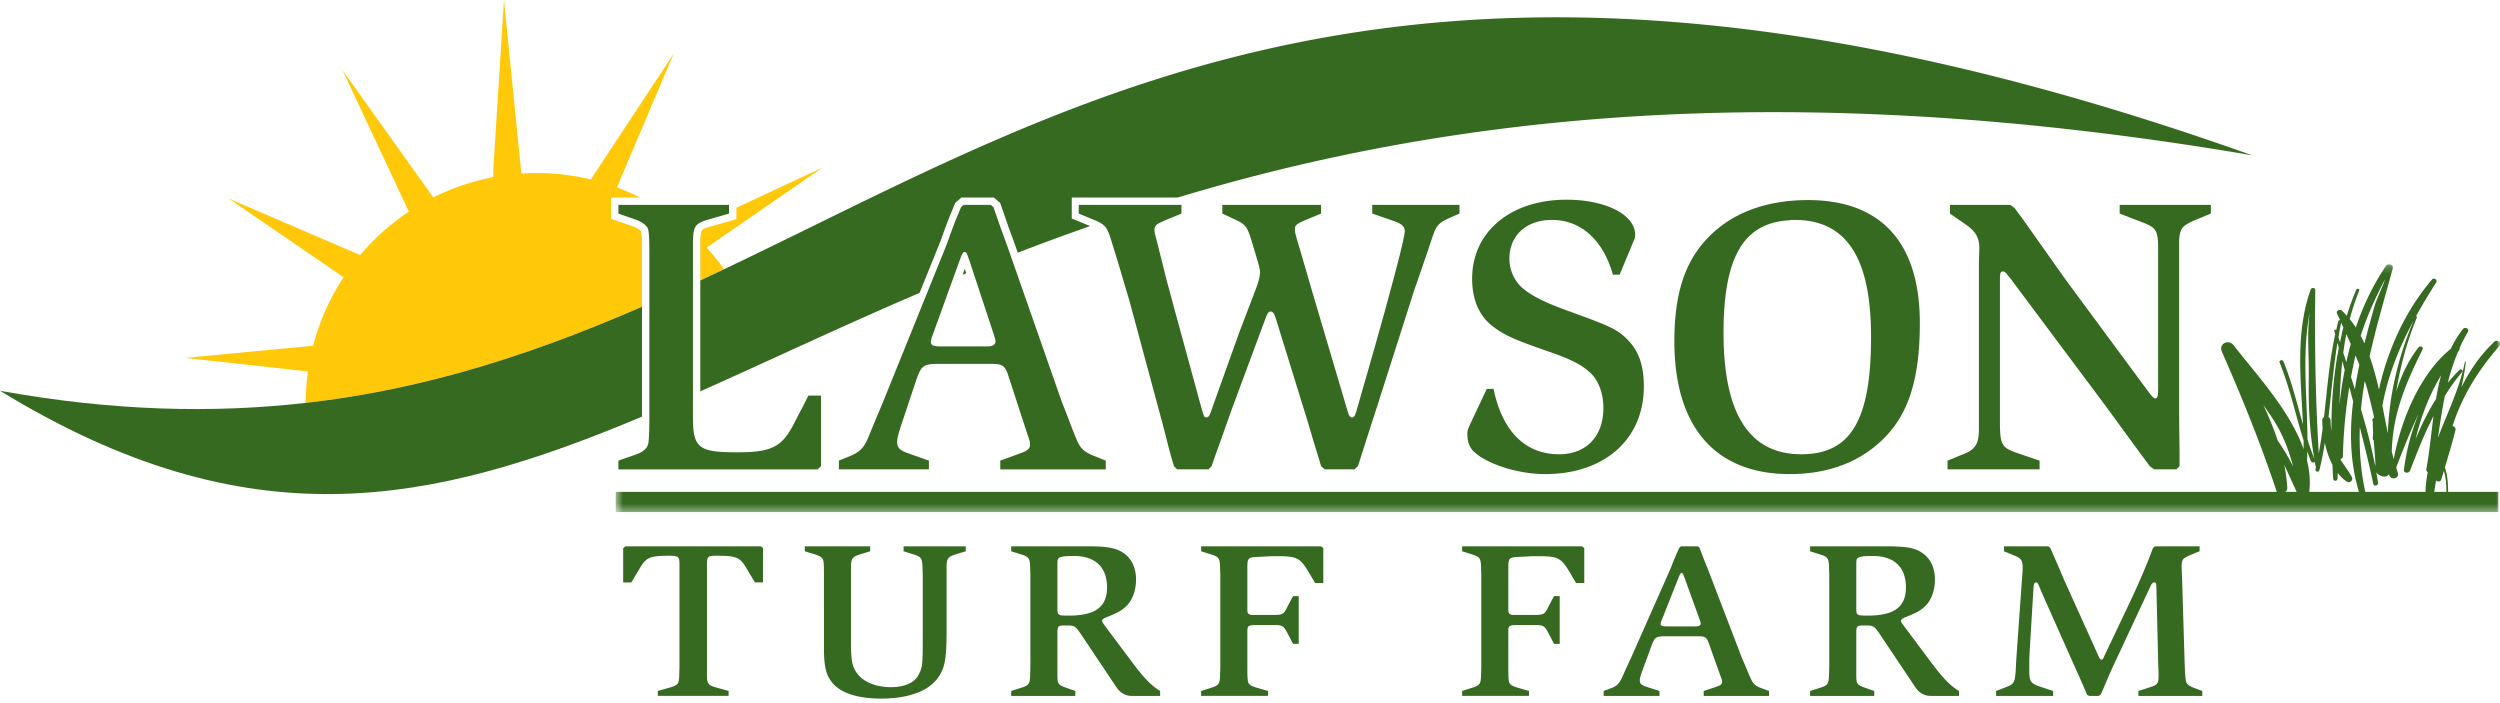 <svg xmlns="http://www.w3.org/2000/svg" xmlns:xlink="http://www.w3.org/1999/xlink" width="327" height="92" viewBox="0 0 327 92"><defs><path id="logo-lawson-a" d="M.539.191H247v32.413H.539z"/></defs><g fill="none" fill-rule="evenodd"><path fill="#FFC90A" d="M91.6 31.593v5.087c.982-.458 1.962-.92 2.942-1.385l.17-.08a30.056 30.056 0 0 0-2.288-2.828l15.166-10.469-11.27 5.25v1.492l-3.391.978c-1.288.38-1.288.38-1.33 1.955M42.867 52.338l.16-.021c2.948-.409 5.832-.916 8.66-1.509l.2-.043c.858-.181 1.71-.37 2.559-.567l.337-.08c.82-.192 1.636-.392 2.448-.598l.295-.076c.863-.221 1.72-.45 2.575-.687l.09-.024c8.257-2.295 16.098-5.274 23.783-8.616v-6.681c0-1.782-.022-2.845-.133-3.192-.172-.198-.515-.447-1.025-.617l-2.887-1.007v-2.784h3.797a30.059 30.059 0 0 0-3.03-1.324l7.413-17.476-10.83 16.436a30.114 30.114 0 0 0-9.086-.769L65.919 0l-1.391 22.086v1.083a29.908 29.908 0 0 0-7.85 2.657L44.813 9.2l8.66 18.483a30.398 30.398 0 0 0-6.361 5.678L29.93 25.977l15.01 10.29a30.052 30.052 0 0 0-3.985 8.955l-16.708 1.591 16.04 1.769a30.015 30.015 0 0 0-.3 4.116l.176-.019c.907-.105 1.807-.218 2.702-.341"/><path fill="#356A20" d="M91.6 36.681v14.505c8.933-3.978 18.364-8.457 28.681-12.88l2.554-6.32c.181-.443.33-.859.5-1.336.264-.74.592-1.663 1.165-3.032l.448-1.09.809-.692h4.237l.834.715 1.065 3.091.721 1.957.51 1.457a311.275 311.275 0 0 1 9.457-3.483l-2.397-.994v-2.743h13.864c34.392-10.376 78.5-16.113 140.531-5.524-106.875-38.07-152.733-7.504-199.867 14.902l-.17.081c-.98.466-1.96.928-2.942 1.386"/><path fill="#356A20" d="M125.91 35.94l.474-.195-.192-.582-.281.777zm-41.937 4.183c-7.685 3.34-15.527 6.316-23.783 8.61l-.09.025c-.854.237-1.712.465-2.575.687l-.296.075c-.811.207-1.627.406-2.447.599l-.338.079c-.847.197-1.7.386-2.557.567l-.201.044c-2.829.592-5.712 1.1-8.66 1.508-.053.008-.107.014-.16.02-.895.124-1.796.238-2.703.342l-.176.019C27.952 54.068 14.829 53.794 0 51.114c32.538 19.89 56.304 14.997 83.973 3.382V40.123z"/><g transform="translate(80 34.377)"><mask id="logo-lawson-b" fill="#fff"><use xlink:href="#logo-lawson-a"/></mask><path fill="#356A20" d="M239.993 29.963h-1.588c.06-.509.158-1.007.247-1.507.17.208.567.216.665-.113l.34-1.131c.277.886.326 1.817.336 2.751zm-2.444-2.578c-.161.844-.27 1.701-.297 2.578h-7.881c0-.02.004-.037-.001-.059-.618-2.846-.801-5.633-.701-8.386.628 2.452 1.232 4.912 1.759 7.395.084.396.679.228.623-.164-.068-.452-.155-.898-.234-1.348.28.413.982.722 1.439.466a.611.611 0 0 0 .224-.225c.018.053.03.109.047.162.227.668 1.309.411 1.115-.292-.07-.255-.147-.504-.218-.756.963-2.48 1.88-4.805 2.936-7.023-.898 2.241-1.575 4.591-1.907 7.224l-.003.009c-.002.035-.011.067-.015.103-.057.474.659.487.804.106.926-2.441 1.89-4.848 3.06-7.138-.31 2.368-.531 4.737-.932 6.926a.408.408 0 0 0 .182.422zm-9.532-10.843l-.503-1.593c.175-.949.364-1.898.586-2.845.172.416.344.834.504 1.256a56.814 56.814 0 0 0-.587 3.182zm-5.963 13.421c.156-1.376.035-2.739-.29-4.079.022-.406.02-.811.03-1.216.154.434.31.866.484 1.293.092.228.408.204.497.044.034.181.054.363.09.544.01.048.044.072.075.101-.028.118-.047.236-.075.354-.077.319.429.444.507.132.297-1.188.52-2.386.718-3.589.21 1.001.532 1.994.994 2.877.03.607.056 1.218.096 1.82.025.349.544.351.564 0 .016-.251.02-.499.034-.749.35.446.74.846 1.21 1.132.399.242.842-.211.636-.605-.437-.83-1.043-1.542-1.52-2.356.178-.02.344-.134.348-.358a64.59 64.59 0 0 1 .84-9.048c.168.624.334 1.246.5 1.871-.484 3.969-.416 7.955.76 11.832h-6.498zm.07-23.569c-.4 2.751-.091 5.942-.136 8.635-.06 3.563.1 7.113.728 10.616a37.776 37.776 0 0 1-.9-2.548c-.03-5.588-.756-11.183.309-16.703zm3.616 4.055l.177.671c-.7 3.567-.978 7.237-.97 10.894a14.531 14.531 0 0 1-.113-1.405.478.478 0 0 0-.27-.426c.384-3.245.648-6.508 1.176-9.734zm.486-2.622c.096.21.189.42.283.628-.17.64-.291 1.292-.431 1.941-.07-.222-.137-.446-.205-.669.114-.634.215-1.269.353-1.9zm.462 6.186a51.049 51.049 0 0 0-.68 4.504c.054-1.901.165-3.787.37-5.667.105.387.206.776.31 1.163zm.788-3.388a45.91 45.91 0 0 0-.58 2.382l-.396-1.245c.109-.813.239-1.625.4-2.435.195.433.387.865.576 1.298zm3.73-6.986c1.838-3.713-.31.957-.621 2.055-.45 1.592-.903 3.215-1.317 4.853-.152-.34-.313-.672-.485-.995.644-2.034 1.477-4.004 2.423-5.913zm-.662 16.61l-.001.016c-.175.082-.298.249-.212.451.012.026.02.054.03.079a20.7 20.7 0 0 0 .045 1.431c-.012.244-.044.491-.05.733a.32.32 0 0 0 .123.271c.03.333.056.668.085 1.001.055.623.1 1.246.13 1.871.008.146-.006.324-.014.506-.481-2.517-1.133-4.991-1.864-7.447.116-1.239.283-2.472.492-3.702.075.244.166.477.235.725.37 1.344.688 2.704 1 4.065zm5.163-12.707c-1.971 4.663-3.176 9.577-3.377 14.621l-.01.113c-.235-1.168-.462-2.37-.706-3.577.724-3.948 2.194-7.626 4.093-11.157zm2.925 10.274c-1.06 1.66-1.917 3.438-2.678 5.275.689-2.926 1.794-5.805 3.337-8.372a32.162 32.162 0 0 0-.66 3.097zm-19.714 12.147a.6.6 0 0 0 .256-.543 21.038 21.038 0 0 0-.39-2.983c.557 1.166 1.063 2.354 1.625 3.526h-1.491zm-2.871-11.366c.425.604.847 1.21 1.25 1.831 1.318 2.035 2.082 4.068 2.633 6.198a27.176 27.176 0 0 0-2.001-3.368c-.524-1.582-1.17-3.133-1.882-4.661zm30.21-8.272c-1.818 1.717-3.222 3.756-4.304 5.962.247-1.09.462-2.188.574-3.313.006-.066-.106-.079-.12-.016-.672 3.44-2.28 6.641-3.525 9.927.273-1.847.543-3.686.912-5.496a27.078 27.078 0 0 1 2.24-3.091c.185-.214-.111-.491-.311-.299-.56.534-1.068 1.1-1.546 1.682a27.364 27.364 0 0 1 1.332-4.053c.034-.04.063-.081.095-.12.114-.128.137-.256.112-.37.318-.707.675-1.405 1.082-2.091.255-.433-.382-.726-.663-.37a14.034 14.034 0 0 0-1.584 2.583c-4.01 3.249-6.505 9.28-7.443 14.409-.024-.081-.052-.16-.077-.241-.063-.246-.128-.491-.187-.743.128-4.951 1.843-8.982 4.02-13.327.177-.353-.297-.577-.522-.292-1.304 1.649-2.248 3.655-2.916 5.772.539-3.301 1.392-6.526 2.708-9.706.038-.093-.05-.142-.13-.132a78.008 78.008 0 0 1 2.653-4.433c.206-.323-.294-.68-.538-.397-3.427 3.993-5.8 9.126-6.953 14.406-.34-1.493-.731-2.96-1.222-4.342.844-3.819 1.97-7.622 3.02-11.471.146-.536-.596-.779-.884-.357-1.712 2.524-2.983 5.235-3.94 8.053-.247-.381-.51-.747-.792-1.093.327-1.25.732-2.494 1.24-3.738.098-.235-.291-.325-.387-.102a33.952 33.952 0 0 0-1.242 3.399c-.206-.229-.411-.461-.638-.67-.241-.223-.803-.016-.64.355.13.304.268.597.403.897-.094-.02-.197.014-.23.13-.102.385-.191.772-.281 1.159-.078-.112-.288-.053-.247.103l.119.446c-.776 3.577-1.05 7.22-1.467 10.846a.452.452 0 0 0-.232.418c.006.323.022.666.055 1.025a61.696 61.696 0 0 1-.505 3.304c-.431-7.129-.552-14.208-.458-21.361.004-.348-.493-.38-.602-.077-2.028 5.701-1.278 11.696-1.004 17.658-.788-2.769-1.466-5.574-2.551-8.25-.12-.296-.63-.172-.507.132 1.338 3.298 2.06 6.787 3.13 10.167.008.398.013.793.013 1.187-1.795-5.097-6.212-9.814-9.16-13.609-.67-.862-1.992-.186-1.531.854 2.576 5.83 5.174 12.255 7.175 18.324H.539v2.641h246.247v-2.641h-6.574c-.007-1.051-.062-2.224-.425-3.187.487-1.615.97-3.23 1.386-4.869.077-.303-.133-.508-.377-.561 1.22-3.848 3.277-7.187 6.088-10.422.37-.427-.225-.979-.627-.599z" mask="url(#logo-lawson-b)"/></g><path fill="#356A20" d="M80.888 27.937l2.23.778c.778.259 1.297.674 1.557 1.037.207.415.26 1.038.26 3.683v21.318c0 1.712-.053 2.49-.105 3.06-.104.779-.57 1.246-1.712 1.66l-2.23.778v1.142h26.04l.465-.416v-9.232h-1.66l-.726 1.452c-.207.363-.57 1.089-1.14 2.178-1.557 3.06-2.905 3.787-7.418 3.787-5.135 0-5.81-.57-5.81-4.668V31.567c.052-1.97.26-2.334 2.023-2.852l2.698-.778v-1.141H80.888v1.14zm48.288 17.376h-6.068c-1.09 0-1.35-.156-1.35-.623 0-.155.053-.311.105-.518l.207-.57 3.527-9.752c.26-.674.364-.882.57-.882.209 0 .312.156.416.519l.26.726 3.164 9.596.103.363c.052.207.104.363.104.467 0 .414-.363.674-1.038.674m4.357 13.953l-2.697.985v1.142h13.798V60.25l-1.297-.52c-1.09-.414-1.557-.725-1.972-1.244-.311-.415-.518-.83-1.348-3.008-.674-1.763-1.037-2.697-1.09-2.801l-7.261-20.747-.726-1.972-.726-2.074-.26-.78-.362-.31h-3.528l-.363.31-.363.884c-.933 2.23-1.193 3.216-1.66 4.357l-8.195 20.28-.985 2.335-.83 2.022c-.623 1.556-1.141 2.127-2.542 2.698l-1.4.57v1.142H121.5V60.25l-2.645-.934c-1.194-.415-1.505-.778-1.505-1.504 0-.52.156-1.09.727-2.801l1.66-4.98c.777-2.281.933-2.437 3.319-2.437h6.536c1.556 0 1.867.207 2.334 1.66l2.333 7.157c.467 1.349.467 1.4.467 1.765 0 .467-.311.777-1.193 1.089m12.706-24.95l1.505 5.083 4.097 15.198c.674 2.438.934 3.735 1.453 5.498l.26.881.414.416h4.098l.414-.416c.52-1.556.727-2.022 1.505-4.253l1.141-3.216 4.41-11.878c.206-.622.413-.881.673-.881.26 0 .467.259.674.934l4.253 13.745.623 2.126.778 2.542.26.881.466.416h3.891l.466-.416.363-1.14 1.193-3.735 1.09-3.371 4.771-14.938c.26-.727.726-2.075 1.4-4.047.416-1.14.675-2.074.986-2.904.467-1.4.881-1.763 2.18-2.334l1.296-.57v-1.142h-11.41v1.142l2.851.984c1.038.364 1.4.728 1.4 1.35 0 .519-.674 3.268-1.452 6.172l-1.193 4.409-1.192 4.253-2.438 8.506c-.208.779-.364.986-.623.986-.208 0-.363-.156-.519-.623l-.259-.881-4.409-14.887-1.038-3.578-.777-2.646c-.415-1.4-.467-1.608-.467-1.971 0-.57.207-.726 1.556-1.296l1.867-.778v-1.142h-12.915v1.142l1.764.829c1.244.571 1.504.934 2.022 2.594l.727 2.437c.26.831.414 1.453.414 1.816 0 .571-.207 1.297-.518 2.126l-2.179 5.706-3.786 10.581c-.156.415-.312.571-.519.571-.31 0-.31-.052-.674-1.297l-3.372-12.345-1.193-4.409-.88-3.526c-.52-2.127-.676-2.491-.676-2.853 0-.726.156-.83 1.764-1.504l1.763-.726v-1.142h-13.433v1.142l2.126.881c1.348.57 1.608.934 2.127 2.646l.881 2.852zm57.676 25.104c-4.41 0-7.417-3.009-8.56-8.558h-.88l-2.127 4.512c-.363.779-.415.986-.415 1.401 0 .986.259 1.66.727 2.178 1.66 1.712 5.86 3.061 9.44 3.061 7.78 0 12.915-4.565 12.915-11.464 0-2.695-.623-4.615-2.18-6.171-1.347-1.348-2.384-1.764-7.364-3.58-3.371-1.191-5.186-2.126-6.38-3.163-1.037-.934-1.66-2.335-1.66-3.787 0-3.06 2.23-5.082 5.55-5.082 3.787 0 6.692 2.593 7.988 7.158h.882l1.66-3.994.259-.623c.104-.207.104-.415.104-.622 0-2.595-3.84-4.564-8.973-4.564-7.314 0-12.345 4.2-12.345 10.32 0 2.699.882 4.773 2.542 6.121 1.504 1.194 2.8 1.816 7.469 3.423 3.319 1.142 4.77 1.973 5.86 3.217.83 1.037 1.298 2.541 1.298 4.15 0 3.733-2.231 6.067-5.81 6.067m40.82-15.352c0 10.893-2.646 15.353-9.13 15.353-6.794 0-10.165-5.29-10.165-15.872 0-9.907 2.593-14.367 8.558-14.731.208-.052.466-.052.726-.052 6.795 0 10.01 4.928 10.01 15.302m-19.916-14.264c-4.047 3.268-5.81 7.78-5.81 14.834 0 11.204 5.343 17.376 15.094 17.376 4.564 0 8.454-1.297 11.463-3.89 3.89-3.32 5.55-8.091 5.55-15.871 0-10.53-5.084-16.081-14.627-16.081-4.67 0-8.714 1.246-11.67 3.632m60.216 1.711c0-.363.053-.674.105-.934.207-.933.621-1.244 2.541-2.023l1.503-.622v-1.14h-11.928v1.14l2.957 1.141c1.918.727 2.074 1.142 2.074 3.683v17.895c0 1.193-.053 1.452-.416 1.452-.103 0-.207-.104-.415-.31l-.414-.52L270.2 36.598l-2.904-4.097-2.75-3.89-1.036-1.4-.572-.416h-7.883v1.141l2.022 1.401c1.349.933 1.868 1.763 1.815 3.32l-.05 1.815v21.681c0 1.867-.467 2.593-1.816 3.164l-2.284.933v1.142h12.035V60.25l-3.06-1.037c-1.92-.675-2.126-1.14-2.126-4.046V36.754c0-1.037.05-1.245.414-1.245.103 0 .207.052.31.155a.539.539 0 0 1 .26.312c.105.103.363.363.675.83l12.086 16.183 2.8 3.838 2.592 3.527.467.622.572.416h2.904l.416-.416v-1.089c0-1.919-.053-3.37-.053-6.276V31.515zM81.802 71.46l-.289.234v4.489h1.06l1.158-1.936c.803-1.35 1.318-1.555 3.825-1.555 1.19 0 1.318.118 1.318 1.115V87.27l-.032 1.084c-.032 1.085-.129 1.262-1.254 1.584l-1.543.44v.645h9.258v-.644l-1.575-.441c-1.093-.293-1.254-.5-1.254-1.584V73.806c0-1.027.097-1.115 1.318-1.115 2.475 0 2.99.205 3.793 1.555l1.157 1.936h1.061v-4.49l-.289-.233H81.802zm36.386.645l1.382.44c.932.293 1.061.528 1.093 1.613l.032 1.056v8.33c0 3.433-.032 3.698-.546 4.724-.515 1.026-1.833 1.613-3.6 1.613-1.929 0-3.569-.645-4.404-1.76-.675-.879-.836-1.73-.836-4.107v-9.857c0-1.085.192-1.32 1.092-1.614l1.415-.439v-.646h-8.55v.646l1.414.44c.482.147.803.352.932.586.13.235.161.587.161 2.083V84.6c0 2.641.257 3.696 1.157 4.781 1.093 1.291 3.343 1.995 6.3 1.995 2.347 0 4.275-.41 5.754-1.232.836-.469 1.543-1.144 1.994-1.936.674-1.202.835-2.405.835-5.896v-8.155c0-1.085.193-1.32 1.093-1.614l1.414-.439v-.646h-8.132v.646zm21.567 8.42c-1.35 0-1.446-.06-1.446-.91v-5.427c0-.85 0-.969.128-1.144.225-.235.772-.323 2.026-.323 2.796 0 4.339 1.467 4.339 4.107 0 2.581-1.543 3.696-5.047 3.696m8.358 6.131l-3.6-4.81c-.29-.412-.354-.5-.354-.617 0-.177.16-.322.514-.47 1.383-.556 1.929-.82 2.508-1.349.9-.763 1.414-2.14 1.414-3.609 0-1.525-.58-2.756-1.672-3.49-.964-.645-2.057-.85-4.628-.85h-10.03v.645l1.383.44c.932.293 1.06.528 1.093 1.613l.032 1.056V87.27l-.032 1.085c-.032 1.056-.161 1.29-1.093 1.584l-1.382.44v.645h8.389v-.645l-1.254-.44c-.996-.352-1.092-.528-1.092-1.584v-5.603c0-.792.096-.939.803-.939h.483c.964 0 1.093.088 1.896 1.291l4.532 6.776c.515.763 1.19 1.144 2.025 1.144h3.697v-.645c-1.125-.674-2.057-1.613-3.632-3.725m8.998-15.195v.646l1.382.439c.932.294 1.061.528 1.093 1.613l.032 1.057V87.27l-.032 1.084c-.032 1.056-.16 1.29-1.093 1.584l-1.382.44v.645h8.744v-.644l-1.512-.441c-.61-.176-.899-.351-1.028-.585-.128-.236-.16-.676-.16-2.083v-4.723c0-.704.128-.793 1.253-.793h2.121c1.254 0 1.351.058 1.961 1.232l.643 1.233h.74v-6.248h-.74l-.61 1.143c-.193.382-.322.646-.386.734-.097.146-.193.293-.322.38-.192.147-.482.207-1.157.207h-2.893a.698.698 0 0 1-.353-.088c-.225-.09-.258-.236-.258-.763v-5.28c0-1.321.064-1.41 1.48-1.467l1.735-.09h.353c2.926 0 3.28.118 4.501 2.173l.803 1.349h1.061v-4.577l-.289-.234h-15.687zm34.136 0v.646l1.381.439c.933.294 1.062.528 1.094 1.613l.031 1.057V87.27l-.031 1.084c-.032 1.056-.162 1.29-1.094 1.584l-1.381.44v.645h8.742v-.644l-1.51-.441c-.61-.176-.9-.351-1.029-.585-.129-.236-.16-.676-.16-2.083v-4.723c0-.704.129-.793 1.254-.793h2.12c1.255 0 1.352.058 1.962 1.232l.642 1.233h.74v-6.248h-.74l-.61 1.143c-.194.382-.322.646-.386.734-.096.146-.192.293-.321.38-.194.147-.482.207-1.157.207H197.9a.698.698 0 0 1-.352-.088c-.227-.09-.258-.236-.258-.763v-5.28c0-1.321.064-1.41 1.478-1.467l1.736-.09h.353c2.925 0 3.28.118 4.5 2.173l.804 1.349h1.061v-4.577l-.288-.234h-15.688zm30.567 10.472h-3.761c-.675 0-.836-.088-.836-.353 0-.087.033-.175.065-.293l.129-.323 2.185-5.514c.16-.38.225-.499.354-.499.129 0 .193.088.257.294l.16.41 1.962 5.426.064.206c.032.118.065.206.065.264 0 .235-.226.382-.644.382m7.554 7.45c-.193-.234-.322-.469-.835-1.7a60.476 60.476 0 0 0-.676-1.585l-4.5-11.733-.45-1.116-.45-1.172-.161-.44-.225-.177h-2.186l-.224.176-.226.5c-.578 1.261-.74 1.818-1.028 2.463l-5.078 11.47-.612 1.32-.514 1.145c-.386.878-.707 1.202-1.575 1.524l-.868.323v.645h7.297v-.645l-1.64-.528c-.74-.234-.932-.44-.932-.85 0-.295.097-.617.45-1.586l1.029-2.815c.482-1.29.579-1.379 2.058-1.379h4.049c.965 0 1.158.117 1.447.94l1.446 4.047c.289.763.289.792.289.997 0 .265-.192.44-.74.617l-1.67.557v.645h8.55v-.645l-.803-.294c-.675-.234-.964-.41-1.222-.704m14.882-8.858c-1.35 0-1.447-.059-1.447-.909v-5.427c0-.85 0-.969.129-1.144.225-.235.77-.323 2.025-.323 2.796 0 4.339 1.467 4.339 4.107 0 2.581-1.543 3.696-5.046 3.696m8.357 6.131l-3.6-4.81c-.29-.412-.354-.5-.354-.617 0-.177.16-.322.514-.47 1.383-.556 1.93-.82 2.508-1.349.9-.763 1.414-2.14 1.414-3.609 0-1.525-.578-2.756-1.672-3.49-.963-.645-2.056-.85-4.628-.85h-10.03v.645l1.383.44c.932.293 1.06.528 1.093 1.613l.033 1.056V87.27l-.033 1.085c-.032 1.056-.161 1.29-1.093 1.584l-1.382.44v.645h8.39v-.645l-1.254-.44c-.996-.352-1.093-.528-1.093-1.584v-5.603c0-.792.097-.939.803-.939h.483c.964 0 1.093.088 1.896 1.291l4.533 6.776c.514.763 1.19 1.144 2.025 1.144h3.697v-.645c-1.125-.674-2.058-1.613-3.633-3.725m33.364 2.61c-.097-.234-.16-.82-.225-2.698l-.32-10.56-.033-.91c0-.206-.033-.499-.033-.939V74.1c0-.969.13-1.086 1.48-1.643l.867-.352v-.646h-5.85l-.257.235c-.386 1.027-.515 1.408-.965 2.464a101.752 101.752 0 0 1-2.058 4.635l-3.246 6.834-.193.411c-.064.176-.16.235-.257.235-.16 0-.225-.059-.482-.646l-4.436-9.827-.707-1.672-.77-1.759-.29-.675-.258-.235h-5.819v.646l1.351.557c.932.381 1.093.674 1.093 1.584v.352l-.097 1.291-.739 10.414-.065 1.232c-.095 1.76-.224 1.936-1.285 2.346l-1.286.5v.644h7.458v-.645l-1.51-.499c-1.48-.499-1.608-.704-1.608-2.259v-1.085c0-.44.031-.792.031-1.055l.515-8.508c.032-.616.13-.792.354-.792.128 0 .225.117.321.353.13.292.225.5.29.704l4.178 9.386.804 1.79.836 1.907.225.557.29.146h1.253l.257-.205.193-.41.546-1.29.58-1.35.641-1.38 4.565-9.769c.13-.292.29-.439.45-.439.225 0 .29.147.29.528l.257 10.59c0 .116.032.41.032.88v.176c0 1.026-.129 1.203-.997 1.496l-1.64.528v.645h8.36v-.645l-.869-.323c-.804-.294-1.093-.528-1.222-.792"/></g></svg>